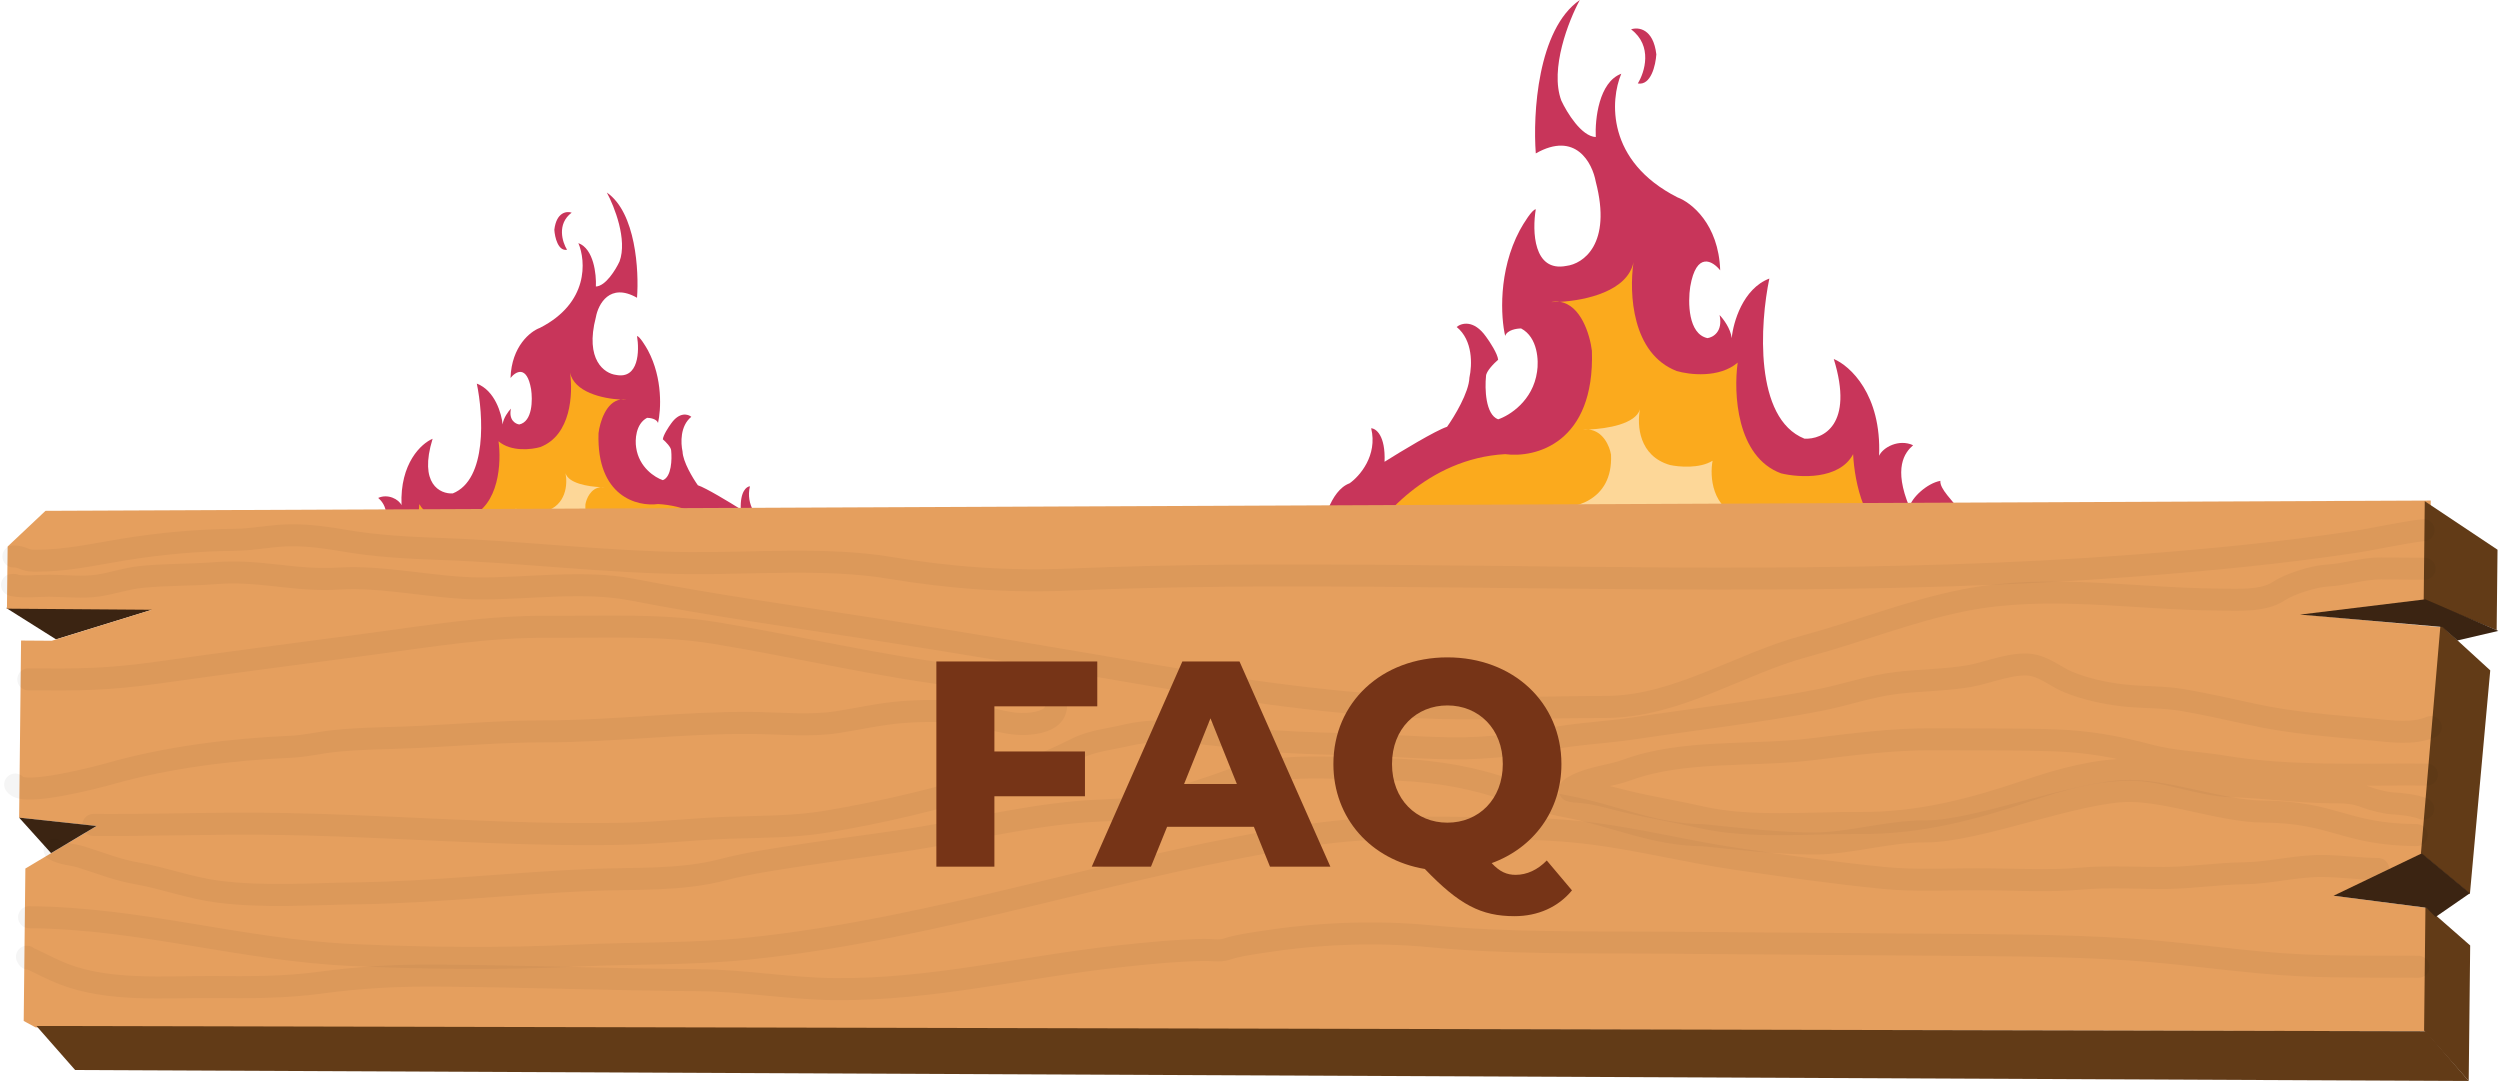 <svg width="909" height="394" viewBox="0 0 909 394" fill="none" xmlns="http://www.w3.org/2000/svg">
<path d="M490.676 175.741C483.621 178.343 480.622 190.904 480.001 196.866C531.537 212.468 695.408 205.053 709.915 198.22C724.422 191.386 704.976 180.788 705.519 174.834C700.693 175.699 694.992 180.987 694.293 184.418C688.352 170.12 692.515 164.59 695.606 161.882C690.406 159.5 684.627 162.662 683.237 165.731C684.168 143.415 672.639 132.967 666.762 130.528C674.184 154.574 662.74 159.862 656.093 159.5C637.72 152.135 639.928 117.619 643.336 101.279C633.684 104.965 630.191 117.258 629.648 122.943C629.274 119.476 626.557 115.904 625.238 114.55C626.536 120.618 622.839 122.673 620.828 122.943C613.772 121.426 613.716 109.857 614.563 104.257C616.792 91.256 622.761 94.871 625.464 98.302C624.906 81.402 614.866 73.569 609.92 71.761C583.933 58.547 585.486 36.288 589.5 26.81C581.337 29.845 579.911 43.419 580.222 49.828C575.022 49.608 569.702 40.889 567.691 36.558C563.422 25.074 570.4 7.401 574.422 0C559.019 10.612 557.333 41.612 558.412 55.782C572.891 47.552 578.98 59.214 580.222 66.076C586.163 88.824 575.579 95.956 569.546 96.679C557.481 99.061 557.093 83.954 558.412 76.099C557.114 76.099 554.002 81.154 552.612 83.685C544.632 98.635 545.733 115.549 547.278 122.135C548.019 119.965 551.455 119.427 553.078 119.427C559.203 122.674 559.499 131.251 558.878 135.136C557.396 145.748 548.823 151.114 544.724 152.468C540.081 150.738 539.855 141.275 540.314 136.759C540.314 135.029 543.249 132.066 544.724 130.804C544.541 128.635 541.711 124.304 540.314 122.411C535.862 116.13 531.346 117.449 529.639 118.888C535.601 123.715 535.283 132.697 534.281 137.305C534.098 142.721 528.792 151.476 526.16 155.176C522.075 156.473 509.304 164.2 503.426 167.901C503.8 158.366 500.336 155.807 498.558 155.715C500.971 165.682 494.303 173.224 490.669 175.755L490.676 175.741Z" fill="#C8355A"/>
<path d="M495.172 199.659C500.788 188.806 519.07 166.703 547.258 165.129C558.237 166.618 579.919 161.195 578.819 127.558C578.099 121.646 574.79 110.878 567.162 109.758C566.012 109.822 564.933 109.85 563.959 109.843C565.102 109.63 566.168 109.609 567.162 109.758C576.843 109.198 591.717 105.809 593.932 95.403C593.996 94.949 594.066 94.517 594.137 94.106C594.087 94.552 594.024 94.984 593.932 95.403C592.309 106.724 593.347 128.565 609.61 134.895C614.204 136.263 625.084 137.582 631.822 131.854C630.291 142.771 631.3 166.1 647.599 172.112C654.238 173.721 668.766 174.579 673.797 165.136C674.256 175.04 678.115 194.761 689.884 194.477C694.478 194.002 704.349 193.655 708.879 198.951C660.624 207.535 547.138 211.257 495.179 199.666L495.172 199.659Z" fill="#FBAA1D"/>
<path d="M525.039 203.772C528.955 198.2 544.139 185.418 563.783 184.61C571.431 185.376 586.538 182.59 585.769 165.315C585.268 162.28 582.961 156.744 577.647 156.17C576.843 156.205 576.095 156.22 575.418 156.212C576.215 156.099 576.956 156.092 577.647 156.17C584.393 155.879 594.751 154.143 596.296 148.798C596.338 148.564 596.388 148.344 596.437 148.131C596.402 148.358 596.36 148.585 596.296 148.798C595.167 154.61 595.887 165.832 607.218 169.079C610.422 169.781 618 170.454 622.699 167.519C621.633 173.126 622.339 185.107 633.692 188.197C638.32 189.027 648.446 189.466 651.945 184.61C652.263 189.693 654.958 199.83 663.15 199.681C666.353 199.433 673.226 199.256 676.387 201.978C642.766 206.387 561.243 209.726 525.032 203.772H525.039Z" fill="#FDD798"/>
<path d="M602.25 19.792C601.15 10.342 595.66 9.775 593.057 10.669C601.023 16.68 598.01 26.292 595.505 30.347C600.282 31.205 601.989 23.669 602.243 19.792H602.25Z" fill="#C8355A"/>
<path d="M278.086 190.553C282.926 192.337 284.983 200.954 285.409 205.044C250.057 215.747 137.647 210.66 127.696 205.972C117.744 201.285 131.084 194.015 130.711 189.93C134.021 190.524 137.932 194.151 138.411 196.505C142.487 186.697 139.631 182.904 137.511 181.046C141.078 179.412 145.042 181.581 145.996 183.686C145.357 168.378 153.266 161.211 157.297 159.538C152.206 176.033 160.056 179.66 164.616 179.412C177.219 174.36 175.704 150.683 173.366 139.474C179.988 142.003 182.383 150.435 182.756 154.335C183.013 151.957 184.876 149.506 185.781 148.577C184.891 152.74 187.427 154.15 188.806 154.335C193.646 153.294 193.685 145.358 193.104 141.517C191.575 132.598 187.48 135.078 185.626 137.432C186.009 125.839 192.896 120.466 196.289 119.226C214.115 110.162 213.05 94.893 210.296 88.391C215.896 90.472 216.874 99.784 216.661 104.18C220.228 104.03 223.877 98.049 225.257 95.077C228.185 87.2 223.398 75.077 220.639 70C231.205 77.279 232.362 98.544 231.621 108.265C221.69 102.619 217.513 110.619 216.661 115.326C212.586 130.93 219.846 135.822 223.984 136.318C232.26 137.952 232.527 127.59 231.621 122.202C232.512 122.202 234.647 125.669 235.6 127.405C241.074 137.661 240.319 149.263 239.259 153.78C238.751 152.292 236.394 151.923 235.281 151.923C231.079 154.15 230.876 160.034 231.302 162.699C232.318 169.978 238.199 173.659 241.011 174.588C244.196 173.402 244.351 166.91 244.036 163.812C244.036 162.626 242.023 160.593 241.011 159.728C241.137 158.24 243.078 155.269 244.036 153.97C247.09 149.662 250.188 150.566 251.359 151.553C247.269 154.865 247.487 161.026 248.175 164.187C248.3 167.902 251.94 173.908 253.745 176.446C256.548 177.336 265.308 182.636 269.34 185.174C269.084 178.634 271.46 176.879 272.68 176.815C271.024 183.652 275.598 188.826 278.091 190.562L278.086 190.553Z" fill="#C8355A"/>
<path d="M275.003 206.959C271.15 199.514 258.61 184.352 239.274 183.273C231.742 184.294 216.869 180.574 217.624 157.5C218.118 153.445 220.388 146.058 225.62 145.29C226.409 145.334 227.149 145.353 227.817 145.348C227.033 145.202 226.302 145.188 225.62 145.29C218.979 144.906 208.776 142.581 207.256 135.443C207.213 135.131 207.165 134.835 207.116 134.553C207.15 134.859 207.194 135.156 207.256 135.443C208.37 143.208 207.658 158.191 196.502 162.533C193.351 163.472 185.888 164.376 181.265 160.447C182.316 167.936 181.623 183.939 170.443 188.063C165.888 189.166 155.923 189.755 152.472 183.278C152.157 190.071 149.51 203.599 141.436 203.405C138.285 203.079 131.514 202.841 128.407 206.473C161.508 212.362 239.356 214.915 274.998 206.964L275.003 206.959Z" fill="#FBAA1D"/>
<path d="M254.515 209.781C251.828 205.959 241.413 197.191 227.938 196.637C222.691 197.162 212.329 195.251 212.856 183.401C213.2 181.319 214.783 177.522 218.427 177.128C218.979 177.152 219.492 177.162 219.957 177.157C219.41 177.079 218.901 177.074 218.427 177.128C213.8 176.928 206.695 175.737 205.635 172.071C205.606 171.91 205.572 171.759 205.538 171.613C205.562 171.769 205.591 171.925 205.635 172.071C206.409 176.058 205.916 183.756 198.142 185.983C195.945 186.464 190.747 186.926 187.523 184.913C188.254 188.759 187.77 196.977 179.982 199.098C176.807 199.667 169.862 199.968 167.461 196.637C167.243 200.124 165.394 207.077 159.775 206.975C157.578 206.805 152.864 206.683 150.695 208.551C173.758 211.575 229.68 213.866 254.52 209.781H254.515Z" fill="#FDD798"/>
<path d="M201.551 83.576C202.306 77.094 206.071 76.705 207.857 77.318C202.393 81.442 204.46 88.035 206.178 90.817C202.901 91.405 201.73 86.236 201.556 83.576H201.551Z" fill="#C8355A"/>
<path d="M20.363 232.461L2.208 221.031L56.115 221.441L20.363 232.461Z" fill="#3B2412"/>
<path d="M2.765 198.72L16.541 185.74L883.825 182L883.427 218.44L837.831 223.49L889.519 228.24L882.412 311.33L848.79 325.7L882.203 330.06L881.705 374.96L12.928 373.56L8.618 371.22L9.225 315.8L35.114 300.34L6.956 297.31L7.662 232.9L18.82 232.98L55.2 221.71L2.526 221.31L2.775 198.73L2.765 198.72Z" fill="#E59F5E"/>
<path d="M18.582 310.211L6.946 297.291L35.104 300.321L18.572 310.201L18.582 310.211Z" fill="#3B2412"/>
<path d="M27.321 389.061L13.247 373.041L882.015 374.961L897.622 393.041L27.321 389.061Z" fill="#623B17"/>
<path d="M898.159 343.771L881.895 329.531L881.397 374.691L897.621 393.031L898.159 343.761V343.771Z" fill="#623B17"/>
<path d="M905.455 243.751L887.36 227.191L880.253 310.281L898.059 325.042L905.455 243.751Z" fill="#623B17"/>
<path d="M908.101 199.88L881.645 182.23L881.257 218.15L907.782 229.13L907.912 217.331L908.101 199.88Z" fill="#623B17"/>
<path d="M908.4 229.4L893.49 232.88L887.966 227.96L836.269 223.47L881.875 217.91L908.4 229.4Z" fill="#3B2412"/>
<g opacity="0.2">
<path opacity="0.2" d="M881.217 192.75C873.254 193.68 863.719 195.91 855.796 197.1C829.659 201.04 803.312 203.58 776.866 205.6C685.534 212.59 593.834 210.05 502.254 209.36C464.431 209.08 426.986 209.14 389.233 210.72C366.48 211.68 345.339 210.09 323.123 206.4C300.549 202.65 273.167 204.97 250.553 204.75C220.236 204.45 190.405 200.67 160.237 199.6C148.372 199.18 136.777 198.59 125.131 196.57C118.97 195.5 112.899 194.67 106.578 194.62C99.362 194.57 92.594 196.2 85.557 196.27C71.821 196.41 58.573 197.61 45.096 199.79C33.829 201.61 24.085 203.96 12.519 203.87C8.379 203.84 8.558 202.35 4.875 202.32" stroke="black" stroke-width="8" stroke-linecap="round"/>
<path opacity="0.2" d="M4.846 212.671C6.658 212.851 3.104 212.491 4.846 212.821C8.857 213.591 13.954 212.941 18.074 212.971C23.738 213.011 30.148 213.751 35.731 212.901C41.007 212.101 45.754 210.371 51.179 209.801C60.187 208.851 69.244 209.111 78.262 208.401C94.874 207.091 106.808 211.391 123.46 210.351C139.256 209.361 158.108 213.831 173.924 213.951C191.879 214.091 212.085 210.97 229.692 214.37C260.179 220.26 286.595 223.871 317.53 228.701C352.009 234.081 386.527 239.971 420.886 245.861C457.056 252.061 494.202 257.271 531.219 257.551C548.757 257.681 566.304 257.071 583.902 257.041C609.552 257.001 632.564 241.321 656.302 234.961C675.632 229.791 694.603 222.081 714.33 218.211C744.698 212.251 775.693 217.771 806.339 218.001C813.147 218.051 822.772 218.791 828.465 215.001C832.467 212.341 841.126 209.541 846.372 209.251C852.931 208.901 859.062 206.631 865.82 206.681C871.076 206.721 876.341 206.761 881.596 206.801" stroke="black" stroke-width="8" stroke-linecap="round"/>
<path opacity="0.2" d="M10.29 247.02C28.933 247.16 39.175 247.14 57.608 244.53C83.278 240.9 109.017 237.59 134.737 234.15C156.455 231.25 177.248 227.73 199.324 227.9C219.44 228.05 240.282 226.91 260.109 230.17C290.636 235.18 320.247 242.45 351.093 246.04C356.378 246.66 361.902 246.92 367.227 247.32C371.965 247.67 375.727 250.17 380.236 251.04C382.077 251.39 383.959 254.87 383.998 256.25C384.138 260.4 380.485 262.24 376.036 262.93C367.257 264.29 360.389 260.89 351.919 259.48C344.394 258.23 335.396 258.34 327.772 258.95C319.899 259.57 312.075 261.4 304.302 262.59C294.329 264.12 283.191 262.93 273.098 262.86C247.976 262.67 223.232 265.91 198.169 265.92C183.339 265.92 168.28 267.12 153.479 267.9C142.819 268.46 131.88 268.34 121.29 269.47C116.124 270.02 111.068 271.29 105.852 271.52C84.114 272.45 60.853 275.37 40.2 281.23C36.497 282.28 8.24 289.86 5.522 285.25" stroke="black" stroke-width="8" stroke-linecap="round"/>
<path opacity="0.2" d="M33.94 299.95C54.305 300.1 74.709 299.35 95.124 299.51C138.988 299.84 182.733 304.07 226.667 303.16C239.367 302.9 252.088 301.42 264.808 300.98C276.832 300.57 288.637 300.72 300.521 298.74C321.074 295.3 340.135 290.68 359.723 284.76C370.811 281.41 381.183 277.35 391.236 272.28C397.178 269.29 403.468 268.81 409.858 267.29C425.863 263.49 446.546 268.43 462.76 269.5C473.918 270.23 485.414 270.49 496.612 270.81C510.278 271.2 524.342 272.66 537.988 271.88C546.558 271.39 554.222 270.52 562.543 268.85C572.954 266.76 583.634 266.4 594.154 264.82C616.768 261.41 639.293 258.9 661.698 254.52C671.153 252.67 680.072 249.44 689.746 248.3C698.525 247.26 707.274 247.32 716.053 245.83C722.831 244.68 732.934 240.21 739.881 242.04C744.39 243.23 747.904 246.31 752.074 248.01C758.136 250.48 765.163 252.07 771.871 252.83C779.287 253.68 786.523 253.29 793.948 254.6C802.338 256.08 810.5 257.89 818.772 259.71C833.463 262.95 847.686 263.9 862.646 265.27C869.952 265.94 877.138 267.09 883.846 264.37" stroke="black" stroke-width="8" stroke-linecap="round"/>
<path opacity="0.2" d="M10.579 333.501C51.338 333.811 87.578 345.451 128.317 347.261C155.39 348.461 182.762 348.731 209.835 347.451C230.419 346.481 251.38 347.041 271.854 344.941C342.075 337.721 407.807 313.951 477.102 303.501C498.592 300.261 520.021 300.951 541.749 301.111C553.852 301.201 565.179 301.441 577.123 302.871C595.567 305.071 613.165 309.661 631.429 312.321C649.265 314.921 666.863 317.431 684.799 319.211C696.852 320.411 709.612 319.611 721.736 319.701C733.252 319.791 745.036 320.501 756.493 319.481C766.665 318.581 776.987 319.301 787.199 319.231C796.774 319.161 806.329 317.641 815.864 317.531C825.499 317.421 834.626 314.801 844.48 314.871C851.328 314.921 858.166 315.931 864.705 315.981" stroke="black" stroke-width="8" stroke-linecap="round"/>
<path opacity="0.2" d="M879.348 351.52C865.154 351.41 850.881 351.64 836.698 350.99C815.686 350.01 794.923 346.529 773.932 345.199C749.656 343.659 724.822 343.66 700.466 343.48C668.695 343.24 636.924 343 605.143 342.76C576.736 342.55 548.309 343.11 520.122 340.42C499.508 338.46 478.537 339.4 458.172 342.61C454.051 343.26 449.702 343.859 445.81 345.179C443.63 345.919 440.017 345.349 437.847 345.389C427.416 345.589 416.935 346.62 406.604 347.76C371.767 351.61 339.2 359.92 303.825 359.65C287.044 359.52 270.741 356.53 254.138 356.4C222.537 356.16 190.955 354.97 159.273 354.73C144.542 354.62 131.155 355.31 116.653 357.28C103.485 359.07 90.764 359 77.447 358.9C59.64 358.77 39.813 360.599 23.151 354.179C19.399 352.729 15.348 350.62 11.645 348.83C9.644 347.86 10.62 349.249 9.804 347.869" stroke="black" stroke-width="8" stroke-linecap="round"/>
<path opacity="0.2" d="M882.423 281.64C858.037 281.46 832.467 282.7 808.449 278.69C799.382 277.18 790.185 276.98 781.317 274.6C769.691 271.48 759.081 269.58 746.749 269.18C732.306 268.71 717.784 268.91 703.332 268.8C687.825 268.68 673.442 270.68 658.194 272.5C636.764 275.07 612.07 272.44 591.686 279.93C585.604 282.16 578.856 282.52 573.123 285.48C568.594 287.82 571.152 287.64 575.282 288C580.418 288.44 586.49 290.29 591.437 291.47C600.345 293.61 609.592 295.09 618.35 297.1C636.446 301.24 657.417 299.1 676.01 299.24C698.007 299.41 717.406 294.22 737.751 287.31C749.297 283.39 762.256 279.78 774.827 279.87C787.806 279.97 799.253 285.52 811.824 285.89C823.708 286.25 835.483 287.98 847.387 288.07C852.354 288.11 855.887 288.07 860.336 289.87C862.496 290.74 867.363 291.94 869.563 292.07C873.067 292.27 878.023 292.77 881.109 294.07" stroke="black" stroke-width="8" stroke-linecap="round"/>
<path opacity="0.2" d="M878.709 303.641C852.213 303.441 849.128 295.281 822.771 295.081C808.15 294.971 789.139 287.701 774.518 287.591C755.756 287.451 718.739 302.441 700.136 302.301C686.381 302.201 672.456 306.831 658.74 306.721C646.587 306.631 632.732 305.081 619.425 303.701C600.961 303.561 587.245 296.511 569.26 293.171C560.511 291.551 552.478 288.521 544.157 285.851C531.656 281.841 517.552 279.931 504.205 279.751C486.189 279.511 465.158 276.991 448.277 283.371C440.533 286.301 432.501 288.771 424.548 291.281C415.192 294.231 409.419 294.271 399.077 294.761C377.927 295.751 357.403 300.731 336.73 304.291C322.168 306.801 307.467 308.441 292.845 310.721C282.802 312.281 272.531 313.691 262.786 316.241C247.558 320.221 231.095 319.301 215.339 319.931C186.872 321.071 158.147 324.441 129.72 324.821C112.879 325.041 96.317 326.341 79.496 324.231C69.084 322.921 59.698 319.271 49.566 317.511C42.589 316.301 36.188 313.681 29.52 311.611C26.225 310.591 22.871 310.651 19.825 308.931" stroke="black" stroke-width="8" stroke-linecap="round"/>
</g>
<path d="M898.059 324.781L885.568 333.411L882.194 330.051L848.472 325.691L880.561 310.281L898.059 324.781Z" fill="#3B2412"/>
<path d="M398.968 256.816H361.562V273.227H394.492V289.533H361.562V315.109H340.461V240.51H398.968V256.816ZM461.765 315.109L455.904 300.616H424.359L418.498 315.109H396.97L429.901 240.51H450.682L483.718 315.109H461.765ZM430.54 285.057H449.723L440.131 261.185L430.54 285.057ZM562.406 312.871L571.571 323.742C566.562 329.816 559.209 333.12 550.684 333.12C538.535 333.12 530.542 328.963 518.073 315.962C498.464 312.658 484.823 297.525 484.823 277.81C484.823 255.43 502.407 239.018 526.279 239.018C550.151 239.018 567.735 255.43 567.735 277.81C567.735 294.755 557.611 308.289 542.371 313.831C545.355 317.028 547.913 318.093 551.11 318.093C555.159 318.093 559.103 316.282 562.406 312.871ZM506.137 277.81C506.137 290.705 514.983 299.124 526.279 299.124C537.575 299.124 546.421 290.705 546.421 277.81C546.421 264.915 537.575 256.496 526.279 256.496C514.983 256.496 506.137 264.915 506.137 277.81Z" fill="#763417"/>
</svg>
